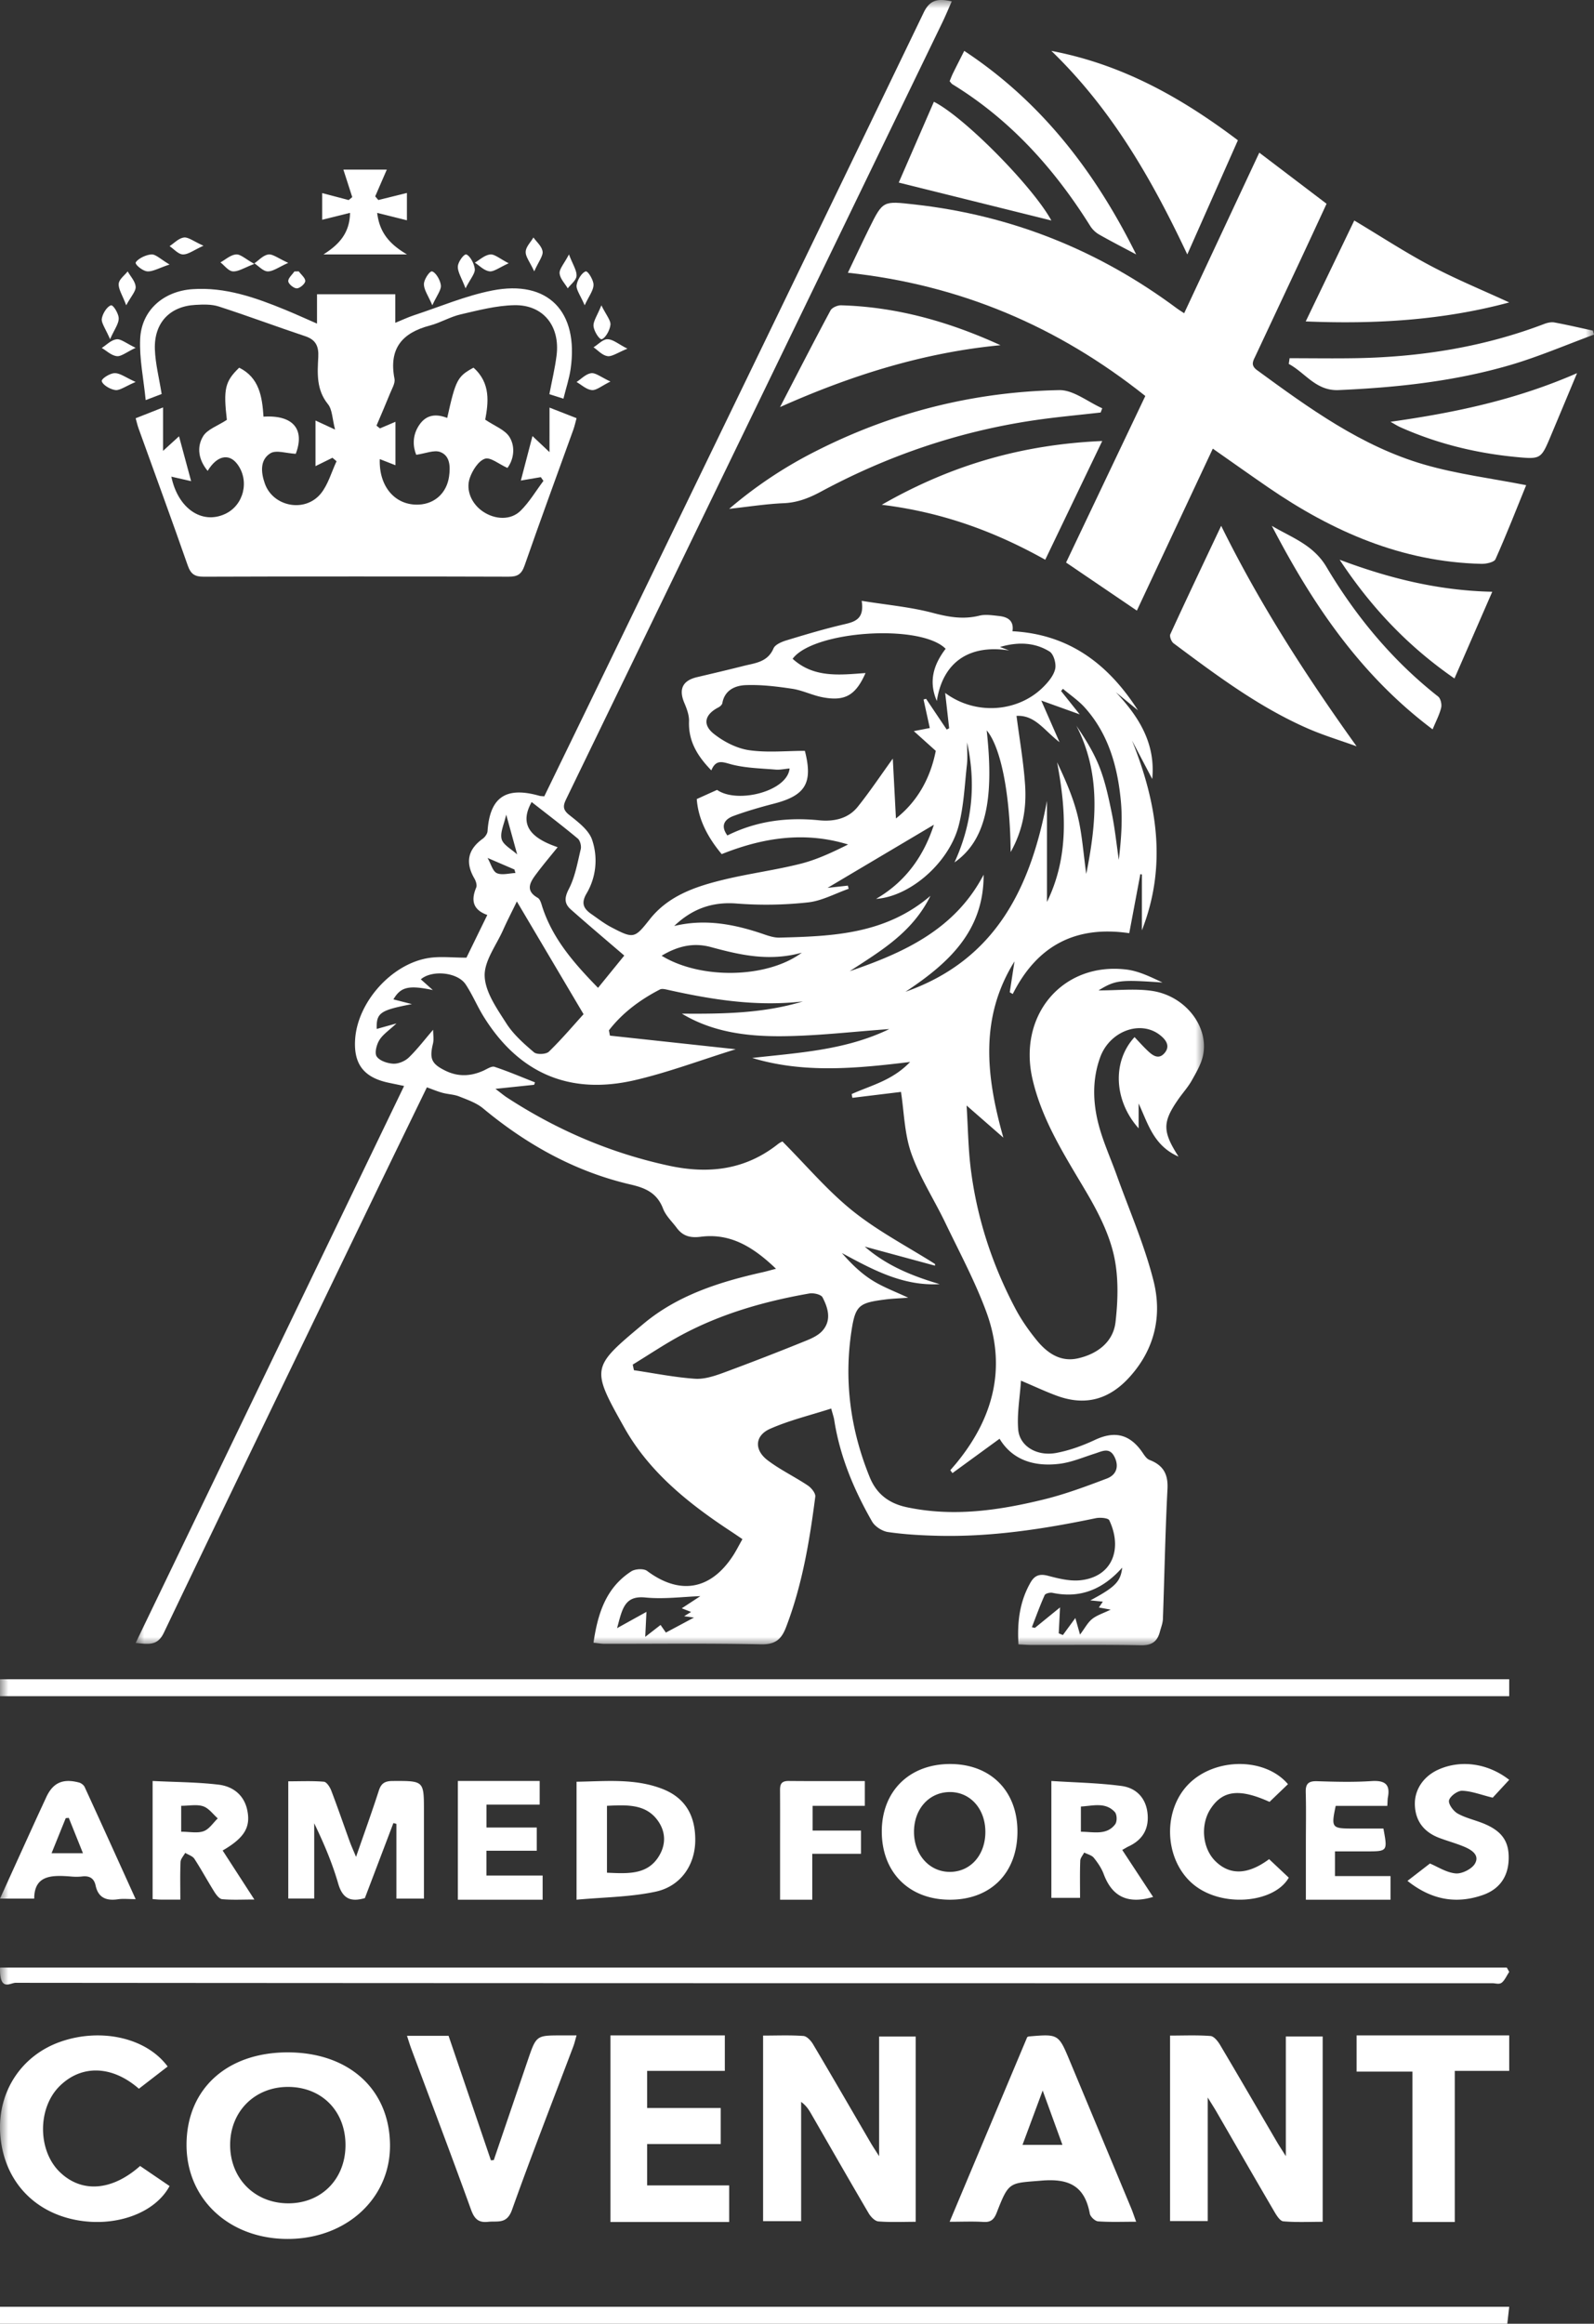 <svg width="94" height="137" viewBox="0 0 94 137" xmlns="http://www.w3.org/2000/svg" xmlns:xlink="http://www.w3.org/1999/xlink">
    <rect x="0" y="0" width="94" height="137" fill="#333333" stroke="none"/>
    <defs>
        <path id="7z8x7ispga" d="M0 0h63v97H0z"/>
        <path id="nnlcomxc0c" d="M0 137h94V0H0z"/>
    </defs>
    <g fill="none" fill-rule="evenodd">
        <path d="M0 137v-1h89l-.113 1H0z" fill="#FFF"/>
        <g transform="translate(8)">
            <mask id="zqul1qob2b" fill="#fff">
                <use xlink:href="#7z8x7ispga"/>
            </mask>
            <path d="m22.397 51.47-.06-.207-1.585-.682c.206.361.305.789.547.896.304.135.727.007 1.098-.008m-.546-3.444c-.123.57-.37 1.052-.269 1.444.089.343.57.585.917.906l-.648-2.35m10.903 47.009-.55-.214 1.096-.717c-1.05.038-2.158.187-3.24.08-.804-.079-1.16.216-1.396.859-.11.3-.18.614-.275.948l1.733-.96-.072 1.474.904-.703.314.45 1.657-.886-.581-.079.41-.252m23.543-.681c1.484-.791 1.786-1.111 1.881-1.932-1.11 1.251-2.44 1.84-4.116 1.486-.142-.03-.413.038-.456.134-.278.62-.509 1.26-.755 1.893l.178.04 1.483-1.207c-.03.615-.054 1.07-.077 1.527l.245.102.735-1.004.275.978c.287-.38.452-.71.715-.92.284-.226.66-.34 1.095-.552l-.698-.126.234-.345-.739-.074m-25.28-38.007c2.295 1.41 6.223 1.343 8.267-.179-1.934.536-3.65.133-5.36-.33-1.01-.274-1.936-.072-2.908.51m-6.13-6.4c-.4.497-.87 1.05-1.3 1.631-.345.465-.603.94.123 1.353.16.091.22.385.292.597.623 1.865 1.875 3.285 3.266 4.712l1.547-1.903c-1.093-.939-2.131-1.814-3.147-2.714-.39-.344-.394-.685-.123-1.21.37-.714.512-1.551.703-2.348.045-.19-.035-.51-.177-.628-.879-.733-1.791-1.426-2.718-2.152-.724 1.295-.127 2.1 1.533 2.662m-2.405 3.2c-.325.67-.585 1.17-.813 1.684-.402.904-1.121 1.831-1.085 2.724.038.945.723 1.91 1.274 2.774.417.655 1.034 1.201 1.635 1.712.17.145.712.12.876-.037.754-.732 1.435-1.538 2.046-2.211l-3.933-6.646m6.833 27.304.07.332c1.199.177 2.392.42 3.598.503.564.039 1.173-.168 1.722-.369a164.752 164.752 0 0 0 4.84-1.878c.35-.141.732-.322.968-.596.535-.618.32-1.33-.005-1.957-.088-.169-.528-.271-.776-.228-2.62.457-5.164 1.18-7.518 2.438-.995.532-1.934 1.167-2.899 1.755m19.715-36.683c0 .437.04.878-.007 1.31-.134 1.203-.184 2.433-.486 3.596-.574 2.208-2.884 4.191-4.872 4.32 1.811-1.048 2.842-2.616 3.41-4.371-2.072 1.23-4.197 2.49-6.27 3.722L42 52.213l.046.187c-.8.28-1.584.716-2.405.803a22.625 22.625 0 0 1-4.189.067c-1.481-.12-2.658.334-3.695 1.324 1.835-.443 3.577-.103 5.299.491.292.1.608.202.91.194 3.12-.081 6.24-.189 8.903-2.463-1.072 2.178-2.958 3.262-4.76 4.442 3.215-1.097 6.218-2.471 7.896-5.688.017 3.346-2.109 5.247-4.608 6.902 5.332-1.876 7.381-6.146 8.345-11.255v5.96c1.305-2.68 1.126-5.427.596-8.237.487 1.03.946 2.068 1.212 3.153.265 1.082.336 2.21.508 3.431.605-3.026.87-5.92-.584-8.738.546.8 1.05 1.614 1.385 2.492.33.863.525 1.784.71 2.693.181.899.275 1.815.408 2.723.139-1.177.229-2.344.119-3.492-.193-2.005-.724-3.923-2.117-5.479-.376-.42-.861-.745-1.297-1.113l-.108.131 1.098 1.376-2.267-.815 1.077 2.455c-.921-.708-1.448-1.612-2.537-1.551.18 1.392.413 2.714.504 4.046.093 1.339-.103 2.654-.85 3.982-.03-3.45-.583-6.193-1.413-7.173.464 4.177-.095 6.521-1.899 7.784 1.053-2.294 1.282-4.64.74-7.077m-1.261-5.518c-1.483-1.492-7.799-1.066-9.024.59 1.254 1.144 2.782.95 4.3.84-.581 1.311-1.209 1.68-2.526 1.43-.61-.115-1.186-.41-1.796-.502-.91-.137-1.84-.25-2.755-.214-.608.025-1.232.29-1.367 1.058-.017.097-.135.205-.234.255-.794.408-.963 1.006-.266 1.56.583.461 1.338.852 2.063.96 1.082.159 2.205.04 3.303.04.486 1.895.04 2.632-1.82 3.113-.804.208-1.605.439-2.383.724-.524.193-.795.564-.367 1.152 1.727-.858 3.529-1.083 5.413-.894.85.085 1.702-.085 2.269-.79.704-.876 1.329-1.816 2.073-2.846l.185 3.528c1.31-1.029 2.045-2.436 2.349-3.985l-1.294-1.164.942-.183-.369-1.682.15-.04 1.216 1.812.145-.075-.235-2.083c1.782 1.329 4.278 1.144 5.772-.338.305-.302.625-.682.714-1.075.072-.315-.088-.879-.334-1.03-.857-.53-1.837-.584-2.918-.267l.54.207c-2.31-.368-3.907.642-4.267 2.978-.5-1.157-.192-2.145.52-3.079M35.384 61.86c-2.079.646-3.977 1.364-5.936 1.82-3.867.901-6.859-.41-8.93-3.75-.381-.614-.658-1.293-1.058-1.894-.485-.729-2-.861-2.643-.298l.707.632c-1.447-.306-1.9-.173-2.324.55l1.09.279c-1.871.361-2.102.51-2.075 1.464l1.165-.326c-.434.408-.802.647-1.008.983-.167.27-.295.764-.156.968.172.253.632.407.977.423.302.014.687-.147.91-.36.5-.482.925-1.043 1.439-1.64 0 .287.052.567-.01.82-.212.883-.095 1.187.733 1.593.75.369 1.505.336 2.258-.009.209-.096.47-.275.642-.218.807.268 1.591.604 2.384.915l-.052.144-2.28.238c.315.238.485.384.671.506 2.944 1.92 6.12 3.285 9.573 4.028 2.344.503 4.5.242 6.42-1.28.132-.104.297-.168.262-.149 1.424 1.43 2.668 2.913 4.151 4.1 1.49 1.193 3.22 2.092 4.844 3.12v.1l-4.144-1.124c1.308 1.14 2.829 1.741 4.419 2.213-2.16.126-3.948-.852-5.768-1.835.536.613 1.104 1.175 1.764 1.593.656.417 1.404.69 2.148 1.042-.487.037-.93.05-1.367.107-1.515.195-1.744.335-1.972 1.814-.458 2.975-.067 5.87 1.07 8.661.4.98 1.118 1.544 2.19 1.771 2.729.578 5.396.193 8.038-.45 1.28-.311 2.528-.776 3.762-1.245.562-.214.73-.72.436-1.289-.293-.569-.726-.313-1.147-.18-.69.218-1.373.514-2.081.602-1.48.185-2.781-.21-3.541-1.476l-2.778 2.025-.127-.17c.134-.156.272-.31.401-.47 2.15-2.645 2.918-5.6 1.73-8.845-.664-1.81-1.588-3.528-2.426-5.273-.659-1.372-1.505-2.672-2.006-4.095-.407-1.156-.425-2.446-.607-3.62l-2.867.349-.041-.222c1.128-.512 2.392-.791 3.446-1.893-3.265.4-6.315.67-9.313-.236 2.731-.312 5.486-.447 8.086-1.703-2.177.155-4.246.404-6.318.421-2.053.018-4.1-.233-5.916-1.331 2.417.02 4.81-.012 7.141-.721-2.713.32-5.351-.098-7.976-.684-.149-.033-.34-.08-.457-.02-1.17.606-2.208 1.372-3.008 2.409l.058.313 7.417.802M0 96.862l15.83-32.837-.9-.188c-1.475-.307-2.089-1.105-1.986-2.58.152-2.196 2.169-4.45 4.356-4.78.677-.103 1.384-.016 2.207-.016l1.23-2.518c-.853-.304-.97-.863-.656-1.613.06-.14-.014-.379-.102-.53-.552-.95-.394-1.715.484-2.349.137-.098.277-.292.288-.45.136-2 1.08-2.647 3.063-2.082.071.02.15.017.283.03 1.057-2.175 2.12-4.356 3.177-6.54C33.681 27.19 40.094 13.972 46.472.738c.376-.78.866-.827 1.654-.658-.189.426-.36.84-.554 1.242a84324.635 84324.635 0 0 1-22.158 45.737c-.188.387-.279.64.143.978.526.42 1.17.899 1.362 1.482a3.809 3.809 0 0 1-.326 3.153c-.343.58-.178.9.28 1.218.382.266.755.556 1.166.772 1.336.701 1.384.666 2.282-.468 1.094-1.384 2.683-1.923 4.31-2.32 1.512-.371 3.069-.569 4.58-.95.968-.244 1.888-.681 2.803-1.136-2.558-.783-5.008-.41-7.455.568-.807-.967-1.38-2.025-1.47-3.247.436-.197.787-.356 1.198-.54 1.183.83 4.142.095 4.276-1.263-.288.026-.559.088-.824.067-.845-.07-1.708-.088-2.525-.286-.532-.129-.972-.39-1.266.332-.84-.863-1.357-1.737-1.316-2.891.013-.361-.132-.746-.278-1.09-.34-.806-.102-1.315.751-1.516.911-.215 1.823-.428 2.73-.658.686-.174 1.43-.217 1.779-1.035.098-.23.485-.391.771-.478 1.117-.34 2.238-.675 3.375-.94.666-.154 1.22-.314 1.055-1.388 1.481.24 2.875.361 4.207.714.93.246 1.791.394 2.732.16.362-.089.773-.02 1.156.02.513.055.895.272.796.899 3.373.178 5.676 1.97 7.403 4.664l-1.306-1.07c1.374 1.463 2.35 3.035 2.145 5.116l-1.193-2.27c1.483 3.688 2.08 7.379.583 11.193v-3.294l-.09-.02-.655 3.482c-3.217-.472-5.46.781-6.87 3.586l-.177-.103.28-1.82c-2.07 3.324-1.677 6.777-.657 10.39l-2.167-1.893c.083 1.34.096 2.51.237 3.665.357 2.927 1.26 5.698 2.638 8.306.348.659.784 1.284 1.256 1.863.614.752 1.396 1.308 2.437 1.072 1.15-.26 2.08-.967 2.214-2.139.15-1.309.187-2.701-.105-3.971-.3-1.302-.95-2.562-1.638-3.728-1.252-2.121-2.59-4.187-3.153-6.625-.873-3.783 1.789-6.914 5.537-6.46.737.09 1.442.442 2.13.765-2.501-.172-2.769-.15-3.775.466 1.14 0 2.155-.115 3.133.025 1.982.281 3.4 2.115 3.028 3.824-.113.515-.403 1-.667 1.47-.214.38-.516.712-.769 1.073-.956 1.367-.968 1.906-.005 3.406-1.476-.645-1.796-1.939-2.354-3.133v1.466c-1.447-1.616-1.578-3.925-.24-5.378.245.258.477.518.727.76.31.302.687.615 1.056.163.332-.404.067-.773-.296-1.053-1.15-.89-2.96-.222-3.518 1.33-.471 1.307-.431 2.66-.084 3.976.269 1.016.712 1.987 1.069 2.981.739 2.062 1.628 4.087 2.162 6.201.513 2.028.1 3.995-1.38 5.65-1.192 1.336-2.592 1.756-4.28 1.15-.654-.235-1.284-.536-2.153-.903-.069 1.021-.24 1.96-.164 2.88.082.988 1.109 1.597 2.256 1.378.78-.148 1.552-.429 2.272-.767 1.113-.523 1.983-.361 2.716.625.15.201.29.476.5.557.81.314 1.104.832 1.059 1.713-.133 2.553-.177 5.11-.27 7.665-.009.252-.113.503-.179.753-.15.576-.477.81-1.121.797-2.136-.044-4.273-.016-6.41-.019-.254 0-.508-.021-.808-.035-.079-1.312.068-2.517.706-3.637.238-.42.528-.54 1.026-.41.62.163 1.289.332 1.912.268 1.9-.197 2.505-1.859 1.712-3.537-.066-.139-.542-.176-.799-.123-3.065.638-6.149 1.111-9.292 1.037-.987-.023-1.98-.079-2.955-.22-.344-.05-.774-.325-.944-.623-1.072-1.873-1.901-3.847-2.233-5.998-.024-.15-.077-.294-.176-.661-1.226.395-2.46.69-3.6 1.193-.908.4-.953 1.246-.15 1.856.738.561 1.594.968 2.368 1.486.21.14.47.458.443.661-.337 2.616-.771 5.212-1.724 7.697-.272.708-.629 1.026-1.474 1.008-3.074-.066-6.15-.026-9.224-.03-.202 0-.403-.039-.657-.064.25-1.707.725-3.238 2.23-4.209.229-.148.73-.175.93-.026 1.91 1.427 3.725 1.138 5.047-.865.199-.3.36-.626.576-1.008-.247-.167-.473-.322-.702-.473-2.478-1.63-4.787-3.479-6.252-6.082-2-3.554-1.959-3.566 1.126-6.146 2.013-1.683 4.485-2.467 7.021-3.035.221-.05.439-.113.787-.204-1.307-1.251-2.656-2.115-4.434-1.887-.625.08-1.06-.04-1.418-.52-.278-.374-.646-.715-.807-1.134-.346-.898-.986-1.21-1.893-1.42-3.279-.757-6.142-2.352-8.719-4.492-.393-.327-.921-.51-1.409-.704-.309-.123-.662-.128-.988-.216-.295-.08-.579-.201-.92-.323-1.001 2.061-1.997 4.103-2.985 6.149-4.183 8.664-8.374 17.325-12.526 26.004-.374.784-.898.68-1.663.604" fill="#FFF" mask="url(#zqul1qob2b)"/>
        </g>
        <path d="M67.54 23.345C62.377 19.234 56.619 16.79 50 16.08c.43-.9.835-1.765 1.258-2.622.815-1.648.816-1.61 2.675-1.403 5.728.637 10.88 2.707 15.493 6.144.102.076.213.141.405.268L74.262 9l3.967 3.013c-.508 1.097-1.01 2.188-1.52 3.276-.884 1.891-1.774 3.78-2.66 5.671-.138.297-.333.561.078.861 3.07 2.242 6.153 4.49 9.857 5.566 1.941.564 3.974.815 6.016 1.217-.561 1.379-1.15 2.887-1.809 4.364-.081.182-.546.28-.83.274-4.684-.11-8.773-1.9-12.565-4.502-1.063-.73-2.114-1.477-3.275-2.29L67.042 36l-4.174-2.835 4.673-9.82M11.271 28.367l-1.167-.265c.394 1.89 1.81 2.834 3.175 2.197 1.104-.515 1.453-1.97.707-2.948-.49-.64-1.194-.493-1.74.41-.534-.64-.659-1.39-.273-2.033.252-.421.861-.616 1.405-.975-.208-1.806-.117-2.264.728-3.075 1.183.585 1.357 1.715 1.433 2.887 1.78-.114 2.443.775 1.902 2.19-.56-.026-1.156-.242-1.498-.03-.623.387-.556 1.134-.323 1.79.485 1.362 2.364 1.73 3.3.583.431-.53.625-1.264.927-1.905l-.242-.204-1 .493v-2.69l1.155.534c-.167-.636-.162-1.18-.421-1.499-.687-.848-.622-1.813-.57-2.775.034-.65-.153-1.025-.774-1.232-1.703-.568-3.387-1.199-5.096-1.751-.427-.138-.919-.12-1.377-.094-1.512.082-2.442 1.061-2.389 2.617.03.856.253 1.705.4 2.638l-.942.359c-.127-1.285-.378-2.454-.325-3.608.076-1.688 1.373-2.818 3.097-2.933 1.927-.13 3.7.495 5.45 1.213.614.252 1.218.529 1.882.818v-1.73h4.616v1.683c.411-.167.748-.329 1.1-.445 1.537-.505 3.048-1.153 4.622-1.461 3.289-.645 5.107 1.24 4.617 4.63-.082.567-.268 1.118-.423 1.748l-.83-.264c.152-.797.332-1.535.425-2.284.216-1.73-.786-2.996-2.488-2.963-1.062.02-2.126.301-3.172.543-.62.144-1.194.495-1.812.657-1.613.423-2.437 1.337-2.086 3.14.051.258-.148.579-.26.858-.258.639-.533 1.27-.801 1.903l.203.163.915-.39v2.562l-.925-.362c-.06 1.642.932 2.754 2.314 2.682.942-.05 1.638-.695 1.773-1.663.08-.575.06-1.214-.516-1.435-.366-.14-.865.084-1.422.162-.193-.478-.25-1.141.193-1.778.424-.61 1.006-.641 1.635-.395.5-2.249.603-2.447 1.55-2.963 1.032.911.873 2.085.692 3.064.55.377 1.173.594 1.44 1.038.375.624.204 1.367-.13 1.81-.506-.227-1.003-.652-1.329-.543-.382.129-.732.68-.888 1.125-.26.742.12 1.548.77 1.987.714.483 1.644.527 2.223-.047.519-.513.903-1.168 1.347-1.76l-.156-.22c-.358.06-.715.12-1.176.2l.685-2.622 1.004.946V24.03l1.595.624c-.068.246-.114.468-.19.679-.961 2.67-1.944 5.333-2.877 8.014-.182.521-.43.655-.941.653-5.994-.018-11.988-.019-17.981.001-.521.002-.76-.15-.94-.664-.944-2.704-1.933-5.393-2.903-8.088-.06-.168-.1-.345-.168-.59l1.615-.638v2.561l.942-.859.714 2.645" fill="#FFF"/>
        <mask id="jw6lfq1zyd" fill="#fff">
            <use xlink:href="#nnlcomxc0c"/>
        </mask>
        <path fill="#FFF" mask="url(#jw6lfq1zyd)" d="M0 100h89v-1H0zM45 120.01c.82 0 1.602-.034 2.378.023.203.015.444.276.57.49 1.143 1.926 2.264 3.867 3.394 5.803.123.212.26.415.5.794v-7.052H54v10.921c-.74 0-1.475.036-2.201-.023-.205-.016-.45-.27-.574-.482-1.148-1.954-2.272-3.924-3.405-5.888-.138-.238-.29-.466-.576-.676v7.03H45v-10.94zM69 120.01c.822 0 1.607-.035 2.385.025.2.016.43.3.56.518 1.132 1.906 2.243 3.824 3.363 5.738.126.214.263.42.519.827v-7.054H78v10.925c-.766 0-1.548.039-2.322-.028-.193-.016-.398-.346-.532-.576-1.146-1.957-2.275-3.925-3.412-5.89-.124-.215-.26-.423-.512-.833v7.284H69V120.01zM20.374 126.477c.005-2.017-1.403-3.443-3.397-3.44-1.944.002-3.384 1.43-3.405 3.375-.022 1.983 1.41 3.462 3.378 3.488 1.979.027 3.42-1.414 3.424-3.423M16.964 121c3.588 0 5.989 2.155 6.035 5.42.046 3.17-2.562 5.581-6.035 5.58-3.445-.001-5.963-2.342-5.964-5.544 0-3.286 2.37-5.455 5.964-5.456M38.162 122.093v2.187h4.34v2.123h-4.34v2.44H43V131h-7v-11h6.744v2.093zM61.488 123.25l-1.19 3.204h2.355l-1.165-3.204m-.91-3.154c.054-.02.077-.033.102-.035 1.745-.149 1.744-.148 2.42 1.475 1.2 2.878 2.402 5.756 3.6 8.635.098.235.177.479.3.814-.8 0-1.524.03-2.244-.022-.178-.012-.455-.271-.489-.455-.31-1.692-1.3-2.077-2.86-1.946-1.889.158-1.91.033-2.63 1.887-.156.398-.342.575-.772.548-.627-.039-1.258-.01-2.005-.01l4.578-10.891M89 116.255c-.148.221-.277.519-.45.642-.155.109-.358.026-.54.026-29.03 0-58.058.002-87.088-.024-.325 0-.955.546-.92-.899h88.856l.142.255M72.014 31c2.301 4.663 5.02 8.858 7.986 13-.962-.348-1.947-.644-2.882-1.053-2.893-1.266-5.4-3.15-7.91-5.02-.133-.098-.252-.41-.192-.538.962-2.097 1.955-4.18 2.998-6.389M9.887 121.834l-1.696 1.31c-1.597-1.396-3.42-1.427-4.705-.124-1.273 1.292-1.262 3.753.021 5.017 1.284 1.264 3.08 1.149 4.755-.339L10 128.881c-.886 1.649-3.305 2.476-5.659 1.972-2.502-.536-4.147-2.448-4.327-5.03-.172-2.472 1.226-4.625 3.532-5.442 2.38-.842 5.079-.257 6.34 1.453M24 120.024h2.453l2.498 7.343.169-.02 2.003-5.879c.501-1.469.502-1.468 1.978-1.468H34c-.073.251-.12.462-.195.66-1.21 3.205-2.46 6.394-3.61 9.622-.308.865-.85.646-1.406.708-.554.061-.806-.147-1.012-.717-1.146-3.175-2.346-6.328-3.525-9.49-.088-.237-.16-.482-.252-.76M65 26l-3.361 7c-2.977-1.666-6.078-2.804-9.639-3.24 4.13-2.368 8.333-3.559 13-3.76M62 3c4.198.798 7.688 2.771 11 5.27L70.016 15C67.909 10.53 65.546 6.428 62 3M20.996 109.475c.494-1.424.942-2.659 1.344-3.908.139-.432.36-.564.812-.566C25 104.993 25 104.978 25 106.775v5.16h-1.624v-4.406l-.177-.049c-.565 1.488-1.13 2.976-1.682 4.425-.874.257-1.326 0-1.574-.859-.35-1.21-.847-2.38-1.414-3.552v4.435H17v-6.909c.708 0 1.408-.033 2.1.024.16.014.354.312.432.516.383 1 .73 2.013 1.095 3.02.09.247.2.487.37.895M43 30a25.48 25.48 0 0 1 5.116-3.404C52.615 24.31 57.413 23.101 62.46 23c.839-.016 1.693.695 2.54 1.07l-.093.25c-1.303.15-2.612.266-3.908.457-4.452.655-8.645 2.085-12.59 4.21-.7.376-1.381.645-2.194.68-1.032.043-2.058.207-3.215.333M79.863 13c1.562.934 2.996 1.875 4.512 2.676 1.49.788 3.064 1.434 4.625 2.154-3.864 1.041-7.828 1.293-12 1.12L79.863 13M83.294 122.136H80V120h9v2.092h-3.21V131h-2.496zM58.108 108.01c.004-1.368-.896-2.372-2.113-2.357-1.2.015-2.077.98-2.095 2.304-.018 1.356.877 2.387 2.086 2.403 1.225.015 2.119-.974 2.122-2.35M56.037 112c-2.401.007-4.013-1.579-4.037-3.972-.023-2.384 1.586-4.01 3.988-4.028 2.41-.018 4.011 1.57 4.012 3.978 0 2.433-1.559 4.015-3.963 4.022M46 24c.987-1.902 1.963-3.81 2.976-5.698.089-.166.415-.308.626-.302 3.299.093 6.397.979 9.398 2.352-4.545.434-8.798 1.774-13 3.648M35.793 106.464v3.944c1.184.05 2.327.14 3.015-.898.482-.727.475-1.522-.051-2.22-.713-.945-1.82-.88-2.964-.826M34 112v-6.955c1.708-.025 3.433-.213 5.067.424 1.449.566 1.945 1.705 1.933 3.043-.013 1.45-.86 2.698-2.342 3.015-1.49.319-3.061.325-4.658.473M63.742 107.992c.753.006 1.518.223 2.018-.435.127-.167.117-.58-.023-.731-.554-.598-1.291-.357-1.995-.32v1.486zM68 111.836c-1.559.465-2.442-.08-2.914-1.348-.128-.343-.349-.67-.586-.963-.12-.148-.372-.207-.564-.306-.081.16-.227.32-.232.482-.027.71-.012 1.423-.012 2.189H62V105c1.376.09 2.766.112 4.132.293.903.12 1.442.74 1.537 1.597.095.86-.223 1.545-1.1 1.96-.118.055-.226.125-.389.216l1.82 2.77zM10.685 107.991c.491 0 .956.102 1.322-.03.333-.12.56-.493.835-.755-.283-.248-.525-.6-.861-.714-.37-.125-.826-.029-1.296-.029v1.528zm-.05 4.004c-.499 0-.846.003-1.192-.001-.13-.001-.26-.017-.443-.03V105c1.337.067 2.621.066 3.885.216.876.104 1.51.631 1.693 1.49.217 1.014-.16 1.645-1.448 2.393l1.87 2.89c-.706 0-1.307.034-1.898-.02-.17-.015-.353-.26-.464-.437-.403-.643-.762-1.31-1.176-1.946-.104-.159-.356-.235-.54-.348-.096.177-.266.351-.274.532-.032.713-.014 1.427-.014 2.225zM67 15c-.723-.385-1.454-.759-2.167-1.164a1.54 1.54 0 0 1-.53-.495c-2.118-3.388-4.724-6.283-8.135-8.372-.06-.036-.1-.107-.168-.18.066-.157.125-.321.202-.476.199-.405.405-.806.66-1.313 4.566 3.008 7.74 7.163 10.138 12M3.041 109.257h1.85c-.3-.751-.568-1.416-.835-2.082l-.179.015-.836 2.067M8 111.967c-.42 0-.742-.038-1.05.008-.74.11-1.17-.141-1.313-.817-.085-.398-.34-.588-.804-.528a3.174 3.174 0 0 1-.646.002c-1.108-.086-2.165-.104-2.17 1.303H0c.706-1.553 1.385-3.049 2.066-4.544.218-.478.44-.953.66-1.43.392-.853.972-1.122 1.93-.871.13.034.283.15.335.263 1 2.175 1.984 4.354 3.009 6.614M53 10.764 55.073 6c1.812.913 5.847 5.019 6.927 7l-9-2.236M27 105h4.825v1.392h-3.136v1.353h2.964v1.368h-2.967v1.46H32V112h-5zM76.049 21.119c1.338 0 2.677.022 4.015-.004 3.764-.076 7.45-.661 11.01-2.02.186-.07.407-.118.596-.083.759.14 1.51.317 2.265.48l.065.235c-1.653.607-3.28 1.31-4.963 1.801-3.298.961-6.68 1.32-10.095 1.47-1.342.059-1.968-1.023-2.942-1.542l.049-.337M81.811 106.468h-3.044c-.271 1.287-.233 1.335.984 1.336h1.83c.25 1.341.246 1.346-.994 1.346h-1.863v1.457H82V112h-4.991v-3.322c0-1.005.02-2.01-.008-3.015-.014-.485.146-.665.667-.649 1.067.034 2.14.062 3.203-.007.796-.052 1.12.185.976.954-.023.122-.019.25-.036.507M82 24.867c3.749-.53 7.372-1.28 11-2.867-.558 1.335-1.043 2.496-1.53 3.655-.586 1.396-.59 1.43-2.041 1.291-2.362-.225-4.65-.78-6.832-1.751-.207-.092-.398-.218-.597-.328M79 33c2.856 1.071 5.77 1.819 9 1.888L85.771 40c-2.81-1.94-4.98-4.283-6.771-7M75.953 105.188l-1.087 1.044c-1.774-.8-2.757-.684-3.471.4-.622.945-.493 2.344.287 3.105.851.83 1.908.8 3.159-.128l1.159 1.09c-.86 1.524-4.078 1.82-5.75.29-1.606-1.47-1.681-4.296-.128-5.834 1.547-1.532 4.474-1.56 5.831.033M84.483 43c-4.289-3.218-7.108-7.431-9.483-12 1.166.694 2.442 1.11 3.223 2.425 1.728 2.907 3.88 5.51 6.583 7.638.151.119.228.46.18.661-.097.407-.303.79-.503 1.276M83 110.89l1.325-1.024c.454.188.973.536 1.52.584.372.032.957-.264 1.136-.58.294-.518-.222-.826-.679-1.012-.464-.19-.954-.323-1.425-.501-.9-.342-1.402-.983-1.44-1.928-.036-.925.521-1.73 1.437-2.123 1.311-.563 2.876-.346 4.126.626l-.974 1.053c-.693-.17-1.242-.388-1.797-.408-.268-.01-.713.315-.777.562-.055.214.25.636.507.78.478.27 1.045.386 1.56.601 1.065.445 1.473 1.053 1.45 2.07-.022 1.046-.538 1.79-1.532 2.136-1.575.546-3.031.281-4.437-.836M51 105.005v1.46h-3.08v1.46h2.854v1.368H47.9V112h-1.898v-3.005c0-1.134.005-2.268-.002-3.403-.002-.33.017-.596.505-.592 1.472.014 2.945.005 4.495.005M19 11.384l1.561.411.212-.173L20.25 10h2.56l-.684 1.577.185.216 1.686-.417v1.612l-1.755-.438c.14 1.178.744 1.852 1.758 2.45h-4.925c.919-.58 1.548-1.259 1.567-2.45L19 12.957v-1.573zM10 15.595c-.622.204-1.006.434-1.325.402-.278-.028-.739-.415-.668-.53.132-.21.577-.443.925-.466.25-.017.553.292 1.068.594M36 22.494c-.513.25-.837.53-1.094.504-.33-.031-.606-.306-.906-.476.286-.185.54-.475.87-.52.25-.033.599.247 1.13.492M25.495 18c-.24-.565-.495-.907-.495-1.25 0-.268.343-.79.483-.748.207.062.478.49.515.824.03.264-.251.62-.503 1.174M37 20.557c-.552.221-.912.477-1.168.44-.322-.048-.559-.337-.832-.521.278-.17.566-.485.83-.476.33.011.638.287 1.17.557M34.479 18c-.238-.559-.513-.931-.476-1.185.05-.34.322-.746.535-.813.13-.04.465.512.462.79-.004.335-.27.662-.521 1.208M15 15.559c-.582.218-.944.461-1.263.44-.27-.018-.493-.342-.737-.53.307-.168.595-.443.928-.468.254-.02.564.279 1.072.558M8 22.519c-.586.248-.947.514-1.196.478-.333-.049-.748-.315-.802-.522-.037-.14.481-.471.76-.475.322-.004.652.257 1.238.519M8 20.506c-.52.245-.856.52-1.105.492-.334-.038-.6-.312-.895-.484.289-.182.542-.465.878-.511.241-.033.592.251 1.122.503M7.443 18c-.223-.597-.464-.952-.442-1.268.02-.268.34-.49.528-.732.168.3.446.583.47.907.02.257-.271.564-.556 1.093M27.453 17c-.227-.605-.47-.967-.452-1.294.014-.275.37-.757.505-.702.207.086.459.525.493.865.024.251-.268.584-.546 1.131M30 15.521c-.524.234-.884.51-1.13.476-.336-.047-.584-.33-.87-.512.302-.173.575-.447.916-.483.245-.027.58.264 1.084.52M12 14.488c-.577.26-.902.519-1.213.512-.27-.006-.525-.314-.787-.488.28-.181.527-.464.849-.509.247-.034.586.233 1.151.485M35.464 18c.27.55.562.897.534 1.147-.039.342-.3.78-.507.85-.136.046-.46-.458-.49-.768-.025-.287.229-.643.463-1.229M6.491 20c-.253-.594-.527-.97-.487-1.208.056-.336.326-.726.54-.79.13-.04.454.489.456.767.003.322-.252.65-.509 1.231M17.62 16c.138.192.39.39.38.575-.01.16-.316.422-.496.425-.176.003-.49-.254-.503-.414-.016-.185.229-.388.36-.583L17.62 16M17 15.498c-.573.254-.897.507-1.211.502-.269-.004-.527-.306-.789-.476.274-.185.515-.476.832-.521.249-.035.592.237 1.168.495M33.552 15c.228.6.467.95.447 1.264-.018.267-.334.492-.518.736-.172-.293-.452-.566-.48-.886-.022-.255.265-.567.551-1.114M31.504 16c-.257-.555-.517-.87-.503-1.156.014-.297.294-.564.457-.844.191.273.49.508.539.83.037.248-.24.604-.493 1.17"/>
    </g>
</svg>

